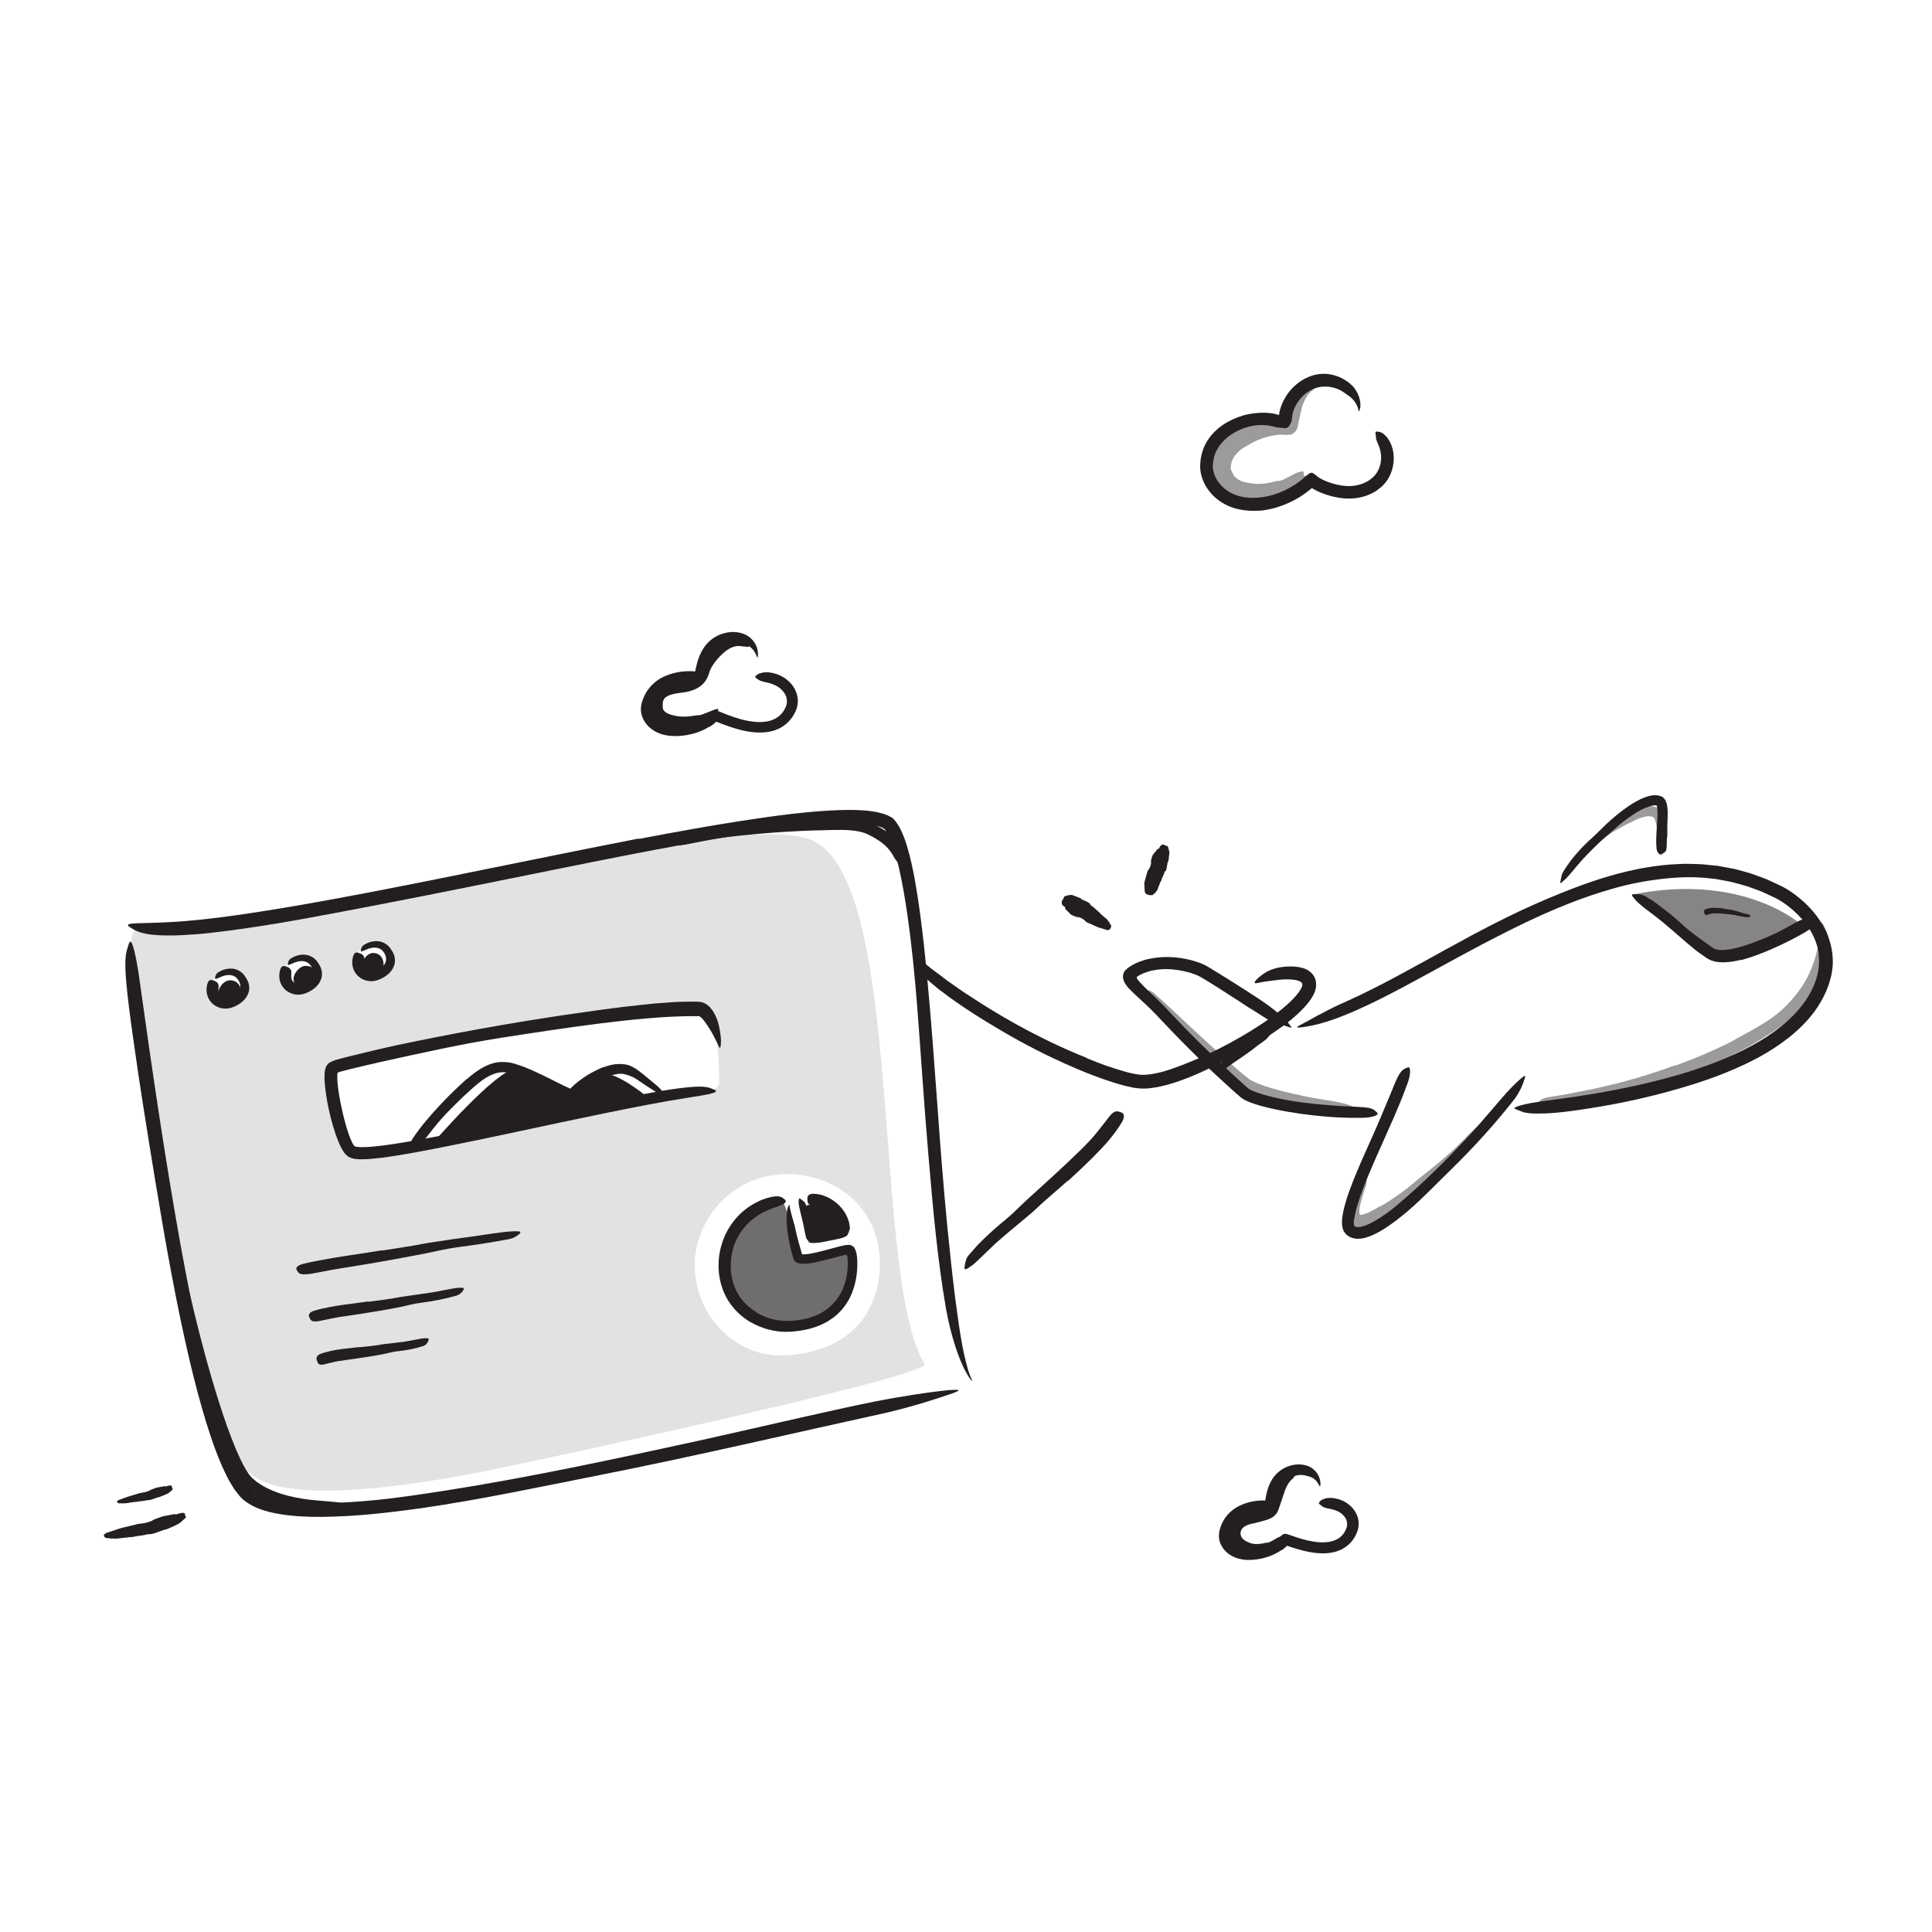 <?xml version="1.0" encoding="UTF-8"?><svg id="Layer_1" xmlns="http://www.w3.org/2000/svg" width="520" height="520" viewBox="0 0 520 520"><defs><style>.cls-1{fill:none;opacity:.45;}.cls-2,.cls-3,.cls-4,.cls-5{fill:#231f20;}.cls-3{opacity:.13;}.cls-4{opacity:.55;}.cls-5{opacity:.65;}</style></defs><path class="cls-3" d="m248.85,367.09c-14.5-23.54-4.95-131.02-30.68-141.08-10.63-4.16-44.7,1.87-44.7,1.87l-90.3,17.86-46.05,4.03s-3.09-.85-1.47,13.36,12.93,88.31,16.33,101.43c3.4,13.13,8.11,27.74,17.02,33.23,11.96,7.38,47.66,1.06,65.46-2.63,16-3.33,116.33-24.91,114.38-28.07Zm-182.9-99.68c-.76,1.13-5.92,3.73-7.44,2.01-1.51-1.73-1.45-3.75-1.45-3.75,0,0-1.01-1.75,2.22-3.25s5.06-.9,5.91,0c.85.9,1.52,3.86.76,4.99Zm29.45-8.62s.85-3.48,3.25-4.35,4.09-.58,5.5,1.25c1.41,1.84,1.46,3.67,1.02,4.8-.45,1.13-4.41,3.02-5.96,2.64-1.55-.38-4.25-3.09-3.81-4.34Zm-9.87,4.34c0,1.74-3.86,4.21-5.75,3.61-1.89-.6-3.23-2.46-3.41-4.7,0,0,.68-3,2.37-3.97,1.7-.97,2.78-1.27,4.99.72,2.21,1.98,1.81,2.6,1.8,4.34Zm78.62,26.59c-4.7.13-8.84,4.93-8.84,4.93,0,0-9.69-4.81-13.96-6-4.87-1.36-2.75.5-6.42,1.91-3.67,1.41-15.13,17.16-21.6,18.33-6.48,1.17-20.33,5.25-21.84-6.58-1.11-8.69-1.7-14.81-1.6-15.02l10.7-2.64s85.87-13.43,89.26-12.58,4.06,18.56,3.6,19.9c-1.34,3.88-19.98,3.88-19.98,3.88,0,0-4.61-6.27-9.32-6.13Zm48.1,75.04c-20.36,1.67-33.8-23.36-18.97-40.42,13.94-16.04,43.54-7.96,43.53,15.75,0,12.61-7.45,23.26-24.56,24.67Z"/><path class="cls-2" d="m53.44,366.86c-2.15-7.88-4.06-15.81-5.82-23.77-.64-2.91-1.32-5.8-1.91-8.72-2.05-10.28-3.83-20.61-5.28-30.99-.64-4.6-1.31-9.23-1.89-13.81-.38-2.94-.77-5.88-1.03-8.84l-.35-4.44c-.07-.74-.06-1.48-.06-2.23.01-.74-.04-1.48.03-2.23.25-1.87.05-1.6.54-.08.26.76.55,1.85.94,3.16.33,1.31.63,2.86.85,4.54.18,1.5.43,2.98.6,4.48.17,1.5.35,2.99.55,4.48.39,2.99.79,5.97,1.18,8.97.81,5.98,1.74,11.96,2.64,17.97,1.09,7.19,2.65,14.6,4.2,21.88,1.69,8,3.56,15.97,5.63,23.89,1.28,4.87,2.64,9.72,4.13,14.52,1.14,3.63,2.33,7.26,3.68,10.81.68,1.78,1.37,3.54,2.16,5.25.77,1.71,1.61,3.41,2.64,4.9.19.31.4.56.63.8l.33.37.4.34.8.68c.28.21.58.4.87.59,1.15.8,2.44,1.39,3.73,1.94,2.62,1.05,5.4,1.7,8.22,2.13.62.1,1.24.18,1.86.24.62.07,1.24.13,1.87.18,4.69.41,6.18.42,7.23.98.24.1.55.18.7.25.49.15-1.45,1.03-5.05,1.08-2.66.08-5.36-.14-8.07-.56-2.71-.45-5.45-1.11-8.09-2.26-.66-.3-1.32-.57-1.95-.95l-.96-.53c-.31-.19-.62-.41-.92-.62-.3-.22-.62-.41-.91-.65l-.86-.74c-.29-.24-.57-.49-.84-.82-.27-.31-.57-.64-.76-.95-1.71-2.51-2.81-5.07-3.91-7.66-3.14-7.71-5.51-15.62-7.75-23.56l.05-.03Z"/><path class="cls-2" d="m207.94,220.97c3.63-.26,7.26-.46,10.91-.58,1.33-.05,2.66-.17,4-.16,2.36.02,4.72.09,7.12.34,1.21.15,2.41.31,3.69.7.7.21,1.2.48,1.76.72.55.27,1.1.53,1.63.85,1.91,1.06,3.71,2.54,5,4.36.8,1.17,1.58,2.38,1.88,3.74.41,1.32.47,2.7.63,4.02.06.84.01.74-.43.14-.22-.29-.56-.71-1-1.18-.23-.25-.46-.5-.7-.76-.13-.13-.23-.28-.39-.41-.08-.16-.22-.29-.31-.45-.34-.55-.81-1.02-1.08-1.55-.29-.53-.59-1.03-.92-1.49-.66-.93-1.43-1.71-2.33-2.4-.91-.67-1.91-1.32-3.01-1.88-.54-.26-1.19-.6-1.6-.74-.49-.18-1.09-.33-1.7-.46-2.99-.6-6.38-.39-9.64-.32-3.6.07-7.23.23-10.85.47-2.23.15-4.46.31-6.68.52-3.37.32-6.76.64-10.09,1.1-2.59.37-5.09.92-7.62,1.43-.56.11-1.1.24-1.66.33-2.08.35-2.76.3-3.35-.26-.13-.13-.3-.25-.39-.38-.32-.45.46-1.08,1.97-1.57,4.49-1.48,9.33-2.28,14.2-3.03,3.62-.51,7.28-.85,10.94-1.19v.08Z"/><path class="cls-2" d="m346.46,396.46c.26-.28.59-.43.92-.47.35,0,.71.1,1.03.29.21.12.35.7.23.84-.23.28-.45.5-.63.78-.06.08-.67.52-1.16,1.27-.51.73-.91,1.72-1.09,2.24-.36,1.08-.7,2.1-1.05,3.14l-.42,1.24c-.07.21-.16.44-.26.69-.08.23-.24.52-.43.85-.26.27-.51.58-.77.81-.25.17-.52.35-.77.48l-.69.3c-.22.08-.42.14-.64.22-.83.26-1.59.44-2.3.63-.5.13-.97.23-1.44.33-1.6.33-2.87,1.06-3.05,2.17-.07.17-.1.39-.02.6.04.33-.04.65.58,1.3.61.63,1.68,1.01,1.86,1.08.47.23,1.13.31,1.81.33.67,0,1.36-.07,2.04-.23.2-.04.38-.15.59-.12.49.08.89-.17,1.29-.36.56-.28,1.1-.6,1.65-.93.27-.16.6-.26.91-.4.28-.12.42.25.37.35-.15.29.15.25.28.34.04.03.1.07.12.11.02.04-.6.9-1.44,1.66-.82.78-1.87,1.42-2.09,1.5-.03,0-.41.19-1,.4-.6.21-1.41.44-2.28.55-.43.06-.88.09-1.31.1-.22,0-.43,0-.63-.01-.22-.02-.45-.03-.65-.07-.8-.13-1.35-.34-1.54-.41-.4-.14-.75-.39-1.1-.64-.05-.08-1.45-.72-2.32-2.36-.44-.78-.54-1.93-.45-2.44.02-.3.04-.56.06-.75.04-.19.08-.32.09-.35.29-1.29,1.19-2.59,2.31-3.11.22-.11.41-.27.61-.38,1.73-1.06,3.48-1.31,5.03-1.67.77-.17,1.55-.42,1.99-.66.06-.04.14-.05.21-.07.05-.03.07-.03.12-.05.01-.04.04-.1.07-.15l.11-.26c.08-.17.15-.41.23-.61l.48-1.37c.33-.94.68-1.92,1.07-2.9.09-.23.45-.85.88-1.45.42-.61.95-1.17,1.13-1.41.11-.13.42-.34.74-.52.34-.17.65-.32.75-.44Z"/><g class="cls-1"><path class="cls-2" d="m351.36,102.27c.94-.9,2.25-.79,3.2.02.31.25.41,1.2.2,1.38-.44.35-.8.75-1.13,1.09-.1.1-1.09.72-1.83,1.85-.78,1.1-1.31,2.67-1.51,3.49-.2.8-.38,1.61-.55,2.44l-.24,1.21c-.09.46-.16.94-.29,1.36-.13.42-.34.77-.57,1.04-.13.12-.21.28-.4.34-.1.17-.28.18-.41.28-.34.35-1.2.23-1.87.28-.45-.08-.9-.07-1.29-.06h-.33s-.27.04-.27.04c-.36.03-.73.07-1.1.14-.74.11-1.49.29-2.22.5-1.47.42-2.89,1.01-4.16,1.74-.33.17-.62.36-.93.54-.32.17-.62.36-.91.55-1.03.63-1.94,1.44-2.55,2.41-.63.93-.94,1.94-.94,2.91-.04.32.03.64.19.91.18.21.48,1.44,1.61,2.17,1.04.81,2.83,1.06,3.23,1.11,1.97.43,4.44.22,6.61-.34.32-.08.62-.26.96-.23.81.08,1.45-.32,2.12-.65.94-.48,1.88-.96,2.85-1.45.48-.23,1.04-.34,1.58-.49.49-.13.61.5.5.65-.3.43.18.44.36.61.06.06.14.14.15.21.02.07-1.13,1.23-2.46,2.36-1.31,1.15-2.92,2.21-3.28,2.35-.04.02-.64.32-1.58.69-.94.38-2.24.78-3.55,1.05-.68.11-1.36.24-2.03.33-.68.05-1.34.1-1.93.12-.61-.03-1.14-.05-1.56-.07-.43-.04-.75-.11-.91-.13-.34-.05-.67-.13-1-.25-.32-.15-.65-.3-.97-.44-.04-.01-.21-.08-.49-.18-.27-.14-.64-.32-1.07-.54-.44-.21-.89-.6-1.39-.96-.46-.42-.97-.88-1.36-1.43-.87-1.07-1.35-2.39-1.6-3.4-.2-1.02-.26-1.75-.23-1.85.03-2.1.61-4.24,1.93-5.67.26-.27.45-.59.65-.91,1.87-2.61,4.54-4.3,7.21-5.41,1.38-.57,2.75-1.13,4.19-1.47.26-.07.53-.08.8-.11.34-.04.67-.07,1-.12.55-.09,1.09-.19,1.66-.23.28-.02.56-.06.85-.06h.2c.1,0,.25.08.32.02.03-.1.05-.21.08-.33l.3-1.27c.14-.58.3-1.15.48-1.74.12-.39.62-1.47,1.3-2.51.66-1.05,1.53-2.01,1.86-2.4.17-.23.71-.57,1.26-.84.55-.28,1.11-.49,1.29-.66Z"/></g><path class="cls-2" d="m199.87,171.83c.48.06.93.22,1.24.5.3.31.52.69.64,1.1.08.26-.29.73-.52.7-.46-.04-.86-.16-1.28-.13-.12,0-1.09-.3-2.16,0-1.08.23-2.19.99-2.7,1.43-1.01.84-1.95,1.82-2.76,2.91-.42.55-.77,1.13-1.06,1.71-.12.28-.26.57-.32.81l-.18.58c-.07.24-.16.48-.27.72-.41.96-1.12,1.87-1.96,2.5-.84.64-1.75,1.01-2.6,1.28-.76.24-1.5.37-2.2.46-2.37.26-4.63.7-5.15,2.02-.11.21-.22.47-.19.75,0,.11-.05.47-.04,1.03.06.48.06.78.4,1.13.32.33.81.69,1.36.86.25.11.49.18.7.23.2.05.35.1.43.12,1.68.46,3.65.41,5.54.1.27-.04.55-.14.82-.12.63.06,1.21-.15,1.77-.37.8-.27,1.57-.62,2.37-.94.38-.18.81-.27,1.23-.39.38-.11.41.31.31.41-.28.3.09.29.2.39.04.04.09.09.09.13,0,.03-.25.24-.65.57-.39.34-.97.72-1.56,1.1-.59.4-1.25.71-1.77.99-.54.25-.96.41-1.1.46-.03.01-.52.19-1.28.38-.75.21-1.77.42-2.85.52-.54.06-1.08.1-1.62.09-.53.02-1.04-.02-1.51-.07-.46-.02-.88-.12-1.2-.19-.33-.06-.57-.11-.69-.16-.52-.16-1.01-.38-1.49-.72-.05-.04-.53-.24-1.16-.79-.33-.22-.63-.66-.95-1.08-.16-.21-.25-.49-.38-.75-.12-.27-.23-.54-.26-.83-.05-.28-.09-.57-.12-.86-.01-.26,0-.46,0-.69,0-.44.06-.88.14-1.26.14-.77.41-1.32.44-1.39.38-.79.97-1.53,1.66-2.05.69-.52,1.44-.83,2.15-.97.28-.06.55-.15.82-.23,2.24-.65,4.35-.72,5.84-1.44.76-.36,1.21-.88,1.5-1.57.06-.12.14-.24.19-.38l.12-.28c.05-.15.1-.3.16-.44.51-1.5,1.29-2.62,2.17-3.72.88-1.08,1.88-2.06,3.01-2.95.25-.21,1.09-.71,2.02-1.06.93-.37,1.96-.53,2.36-.58.23-.02.72,0,1.19.12.47.14.91.26,1.11.27Z"/><path class="cls-2" d="m216.81,325.15s-.42-1.98,4.94,0c5.36,1.98,4.89,6.15,4.89,6.15l-7.96,2.06-1.87-8.21Z"/><path class="cls-5" d="m208.55,323.41s-10.8,3.15-12.78,12.61c-1.98,9.46,4.62,18.5,8.4,19.69,3.78,1.19,12.45,2.65,16.81-.59,4.36-3.24,7.5-6.4,7.94-10.35.44-3.95-.21-8.12-.21-8.12,0,0-12.44,3.8-13.47,2.51s-3.43-16.36-5.06-16.05l-1.64.31Z"/><g class="cls-1"><path class="cls-2" d="m328.4,283.74c2.54,2.25,5.08,4.6,7.7,6.6l.35.26.32.2c.19.14.47.25.72.36.49.25,1.04.44,1.58.66,1.94.76,4.04,1.34,6.15,1.88,2.12.52,4.26,1.01,6.42,1.46,1.92.4,3.86.7,5.79,1,1.24.17,2.48.42,3.71.7,1.23.29,2.46.62,3.59,1.33.7.43.6.38-.12.51-.36.06-.87.25-1.47.37-.3.06-.63.15-.96.17-.33.01-.68.02-1.03-.01-1.25-.15-2.54-.13-3.79-.37l-3.78-.6c-2.52-.43-5.06-.9-7.58-1.57-3.01-.84-6.22-1.34-9.34-2.68-.43-.22-.86-.38-1.29-.65-.21-.13-.44-.27-.63-.41l-.55-.4c-.73-.54-1.41-1.08-2.1-1.63-1.36-1.1-2.69-2.23-4-3.38-1.61-1.42-3.19-2.87-4.77-4.31-2.39-2.19-4.71-4.48-7.03-6.7-1.81-1.73-3.68-3.34-5.42-5.12-.38-.4-.77-.78-1.13-1.19-1.38-1.53-1.56-2.25-1.31-3,.06-.17.1-.37.18-.5.14-.23.42-.25.82-.1.4.15.92.45,1.45.96,3.28,2.87,6.56,6.03,9.93,9.18,2.51,2.33,5.03,4.67,7.63,6.93l-.05.06Z"/></g><path class="cls-2" d="m332.95,283.05c.82-.49,1.63-.98,2.43-1.5.29-.19.55-.42.85-.6,1.03-.67,2.12-1.26,3.14-1.94.46-.31.9-.61,1.36-.91.57-.39,1.16-.78,1.79-1.1.2-.1.23,0,.16.21-.07.21-.21.58-.47.9-.47.55-.93,1.1-1.43,1.62-.55.45-1.12.88-1.72,1.26-.72.46-1.37,1.09-2.07,1.6-.78.57-1.57,1.12-2.36,1.67l-1.47,1.01c-.75.51-1.49,1.02-2.23,1.52-.57.4-1.07.89-1.63,1.32-.12.09-.23.2-.36.29-.5.32-.75.25-1.08-.12-.08-.09-.16-.17-.23-.26-.22-.3-.17-.7.09-1.03.83-.9,1.77-1.73,2.82-2.44.8-.51,1.6-1.02,2.4-1.54l.03.04Z"/><path class="cls-2" d="m117,307.1s16.15-18.56,21.35-19.3c5.85-.84,16.96,6.85,16.96,6.85,0,0,3.43-5.18,7.06-5.62,3.63-.43,11.1,5.62,11.1,5.62l-56.47,12.45Z"/><path class="cls-2" d="m64.92,267.15c0,1.48-1.99,2.68-3.46,2.68s-2.68-1.2-2.68-2.68,1.59-3.3,3.07-3.3c2.28,0,3.07,1.82,3.07,3.3Z"/><path class="cls-2" d="m85.53,263.47c0,1.57-2.11,2.84-3.68,2.84s-2.84-1.27-2.84-2.84,1.69-3.5,3.26-3.5c2.42,0,3.26,1.94,3.26,3.5Z"/><path class="cls-2" d="m103.24,259.58c0,1.38-1.85,2.49-3.23,2.49s-2.49-1.12-2.49-2.49,1.48-3.08,2.86-3.08c2.12,0,2.86,1.7,2.86,3.08Z"/><g class="cls-1"><path class="cls-2" d="m443.91,219.67c-1,0-2.27.4-3.46.89-.44.19-.84.46-1.28.66-1.56.71-3.09,1.58-4.62,2.45-.68.39-1.29.89-1.93,1.33-.85.54-1.61,1.17-2.69,1.49-.42.12-.38-.13-.35-.51.03-.39.08-1.11.46-1.57.66-.82,1.32-1.69,2.21-2.25.85-.61,1.73-1.2,2.73-1.62,1.17-.53,2.23-1.33,3.42-1.92,1.31-.64,2.68-1.2,4.21-1.51.94-.17,1.99-.25,3.09.13.85.33,1.44.92,1.89,1.61.42.69.63,1.42.79,2.12.25,1.08.42,2.13.47,3.17,0,.23.05.46.03.69-.04.85-.27,1.1-.96,1.2-.16.02-.32.06-.48.06-.53.02-.93-.36-1.05-.95-.18-.87-.32-1.73-.47-2.53-.14-.78-.26-1.54-.49-2-.16-.36-.32-.54-.56-.71-.11-.09-.45-.2-.94-.16v-.07Z"/></g><g class="cls-1"><path class="cls-2" d="m450.99,286.78c4.68-1.67,9.27-3.6,13.73-5.79,1.64-.79,3.18-1.74,4.78-2.58,1.39-.78,2.81-1.52,4.15-2.37.67-.41,1.38-.82,2.03-1.24.63-.43,1.28-.84,1.88-1.33,2.46-1.86,4.65-4.13,6.52-6.64,1.66-2.22,2.98-4.72,3.88-7.3,1.27-3.31,1.76-6.76,2.15-10.36.25-1.15.23-1.02.74-.09.49.91,1.46,2.78,1.43,5.08.03.51-.03,1.01-.1,1.51l-.19,1.5c-.22.98-.36,1.99-.67,2.94-.25.98-.65,1.9-1.06,2.82-.37.93-.89,1.79-1.34,2.69-1.98,3.47-4.54,6.59-7.67,9.08-1.82,1.51-3.88,2.93-5.85,4.14-.98.65-2,1.25-3.01,1.85-1.01.61-2.03,1.19-3.07,1.73-4.54,2.41-9.23,4.52-14,6.4-2.94,1.14-5.91,2.2-8.91,3.17-4.53,1.51-9.18,2.68-13.8,3.75-3.58.85-7.12,1.67-10.76,2.19-.8.09-1.59.21-2.41.28-1.51.16-2.52.07-3.22-.06-.71-.15-1.11-.41-1.43-.83-.15-.19-.34-.38-.42-.58-.28-.65.92-1.24,3.03-1.53,1.57-.23,3.14-.54,4.73-.8.79-.16,1.59-.34,2.39-.48.8-.13,1.61-.28,2.41-.46,1.61-.33,3.23-.64,4.85-1.05,1.63-.35,3.24-.77,4.86-1.2,4.81-1.28,9.6-2.77,14.29-4.53l.04.08Z"/></g><g class="cls-1"><path class="cls-2" d="m371.63,324.66c2.45-1.43,4.86-3.11,7.19-4.89.85-.65,1.63-1.39,2.47-2.05,2.95-2.37,5.96-4.72,8.79-7.26,1.26-1.13,2.49-2.3,3.66-3.5,1.48-1.57,3.01-3.07,4.7-4.46.52-.44.52-.33.35.26-.18.59-.43,1.77-1.12,2.85-2.51,3.76-5.57,7.02-9.01,9.92-2.04,1.75-4.02,3.73-6.12,5.51-2.32,1.95-4.73,3.8-7.25,5.53-1.56,1.06-3.18,2.05-4.93,2.9-.67.32-1.36.61-2.11.84-.39.1-.75.23-1.19.27-.41.08-.86.08-1.37.04-1.01-.16-1.88-.66-2.49-1.44-.63-.78-.86-1.72-.93-2.54-.09-1.3.09-2.48.33-3.61.24-1.13.6-2.21,1.01-3.25.18-.46.35-.92.57-1.37.87-1.63,1.5-1.95,2.44-1.79.22.04.45.06.64.13.65.26.73,1.13.39,2.33-.56,1.75-1.18,3.5-1.53,5.15-.19.8-.28,1.59-.24,2.13.02.27.08.44.12.5.04.06.02.05.09.09,0,.02.09.03.04.03,0-.02,0-.02,0,0,0-.02.09.03.31-.03.38-.03.97-.24,1.53-.46,1.17-.48,2.41-1.18,3.6-1.94l.05.07Z"/></g><path class="cls-4" d="m440.18,240.61s18.73,15.47,21.98,16.41c3.26.94,22.64-8.17,22.64-8.17,0,0-15.25-13.86-44.63-8.24Z"/><path class="cls-2" d="m162.3,287.29c1.49-.55,3.18-1.02,5-.9.65.03,1.34.12,1.94.33,1.05.38,1.92.92,2.72,1.53.81.59,1.56,1.21,2.3,1.84.66.54,1.32,1.09,1.97,1.63.85.67,1.63,1.44,2.29,2.31.2.28.03.39-.34.38-.37-.02-.97-.11-1.5-.42-1.84-1.13-3.59-2.32-5.32-3.5-.51-.35-1.08-.64-1.66-.85-.56-.24-1.14-.43-1.64-.53-1.13-.26-2.42-.04-3.71.41-.79.29-1.6.64-2.4,1.04-1.23.59-2.39,1.22-3.51,2.01-.87.61-1.62,1.37-2.46,2.04-.19.15-.36.32-.56.45-.75.5-1.12.46-1.65-.12-.12-.13-.25-.26-.36-.4-.35-.49-.28-1.07.14-1.54,1.25-1.39,2.82-2.54,4.57-3.64.64-.4,1.36-.8,2.05-1.14.67-.33,1.37-.68,2.12-.99l.03.06Z"/><path class="cls-2" d="m468.61,258.33c-1.47.36-3,.64-4.66.68-.84-.01-1.7-.03-2.63-.28-.89-.2-1.98-.82-2.47-1.22-.89-.64-1.78-1.21-2.6-1.87-2.88-2.36-5.57-4.8-8.38-7.15-1.24-1.05-2.53-2.04-3.82-3-.84-.6-1.65-1.25-2.44-1.92-.39-.34-.8-.66-1.15-1.05-.35-.4-.7-.79-1.03-1.2-.37-.57-.21-.65.49-.66.35,0,.81.02,1.35.09.27.04.56.07.84.15.27.09.54.21.79.37l1.36.82.68.41.64.47c.85.63,1.69,1.26,2.53,1.91,1.67,1.29,3.29,2.65,4.86,4.12,1.87,1.74,4.05,3.23,6.1,4.75.56.41,1.13.82,1.69,1.2.13.08.29.2.4.26.1.05.2.1.29.16.23.08.45.18.73.22,1.07.24,2.43.09,3.74-.14,1.63-.3,3.29-.79,4.91-1.36,2.47-.88,4.94-1.87,7.33-3.01,1.86-.89,3.58-1.96,5.45-2.91.42-.21.8-.45,1.26-.59.83-.29,1.44-.4,1.91-.33.48.1.79.32,1.05.69.11.17.24.32.31.49.11.28,0,.56-.2.85-.21.29-.53.67-1.02.94-1.42.97-3.05,1.8-4.71,2.68-1.67.86-3.41,1.69-5.2,2.48-2.66,1.16-5.42,2.23-8.37,3.04l-.03-.08Z"/><path class="cls-2" d="m323.31,285.51c-2.38-2.32-4.74-4.67-7.05-7.06-1.16-1.19-2.31-2.4-3.45-3.62-1.14-1.23-2.21-2.36-3.4-3.51-1.71-1.68-3.52-3.19-5.36-5.06l-.45-.49c-.18-.24-.38-.48-.55-.72-.35-.49-.6-1.02-.72-1.56-.13-.53-.11-1.1.1-1.62.18-.53.63-.87,1.02-1.26l.94-.64.8-.45c.45-.25.91-.42,1.37-.63.93-.35,1.87-.64,2.81-.83,1.89-.4,3.8-.53,5.69-.46,1.89.07,3.76.36,5.58.84.91.24,1.81.54,2.69.88.96.39,1.78.89,2.54,1.34,3.28,1.98,6.49,4.01,9.66,6.04,4.05,2.62,8.21,5.21,11.47,8.94.9,1.3.78,1.08-.5.66-.7-.23-1.6-.52-2.62-.86-.54-.17-1.1-.4-1.69-.64-.3-.12-.59-.26-.91-.38-.28-.17-.57-.34-.86-.53l-3.09-1.95-1.55-.96-1.53-1.01c-2.04-1.34-4.09-2.66-6.15-3.97l-3.09-1.93c-1.01-.6-2.11-1.31-2.9-1.62-2.06-.83-4.31-1.33-6.6-1.54-1.69-.16-3.44-.08-5.11.26-.84.15-1.65.41-2.44.71-.73.29-1.69.81-1.74.89-.15.09-.33.24-.26.44.05.18.16.33.28.48l.39.47.54.6c.38.4.76.81,1.17,1.2l3.61,3.47c1.2,1.17,2.39,2.45,3.5,3.64,2.26,2.42,4.59,4.79,6.95,7.13,2.9,2.88,5.85,5.73,8.85,8.5,1.14,1.05,2.28,2.1,3.43,3.12l.87.76c.28.24.6.51.75.61l.96.46c.33.14.69.26,1.04.4,2.82,1.01,5.87,1.63,8.87,2.17,4.69.81,9.36,1.21,14.05,1.49,1.03.07,2.04.08,3.08.14,3.85.2,5.04.33,5.88,1.18.19.18.45.36.56.54.4.55-1.22,1.24-4.13,1.3-4.31.08-8.71-.17-13.15-.67-4.44-.51-8.91-1.21-13.42-2.37-.84-.22-1.68-.47-2.53-.75l-1.29-.47c-.45-.2-.9-.42-1.35-.63-.2-.09-.75-.49-.83-.57l-.53-.44-.97-.84-1.89-1.69c-2.49-2.26-4.94-4.56-7.37-6.87l.05-.06Z"/><path class="cls-2" d="m292.54,284.83c3.24,1.33,6.53,2.55,9.83,3.47.41.11.83.24,1.23.35l1.22.27c.84.22,1.55.26,2.3.37,1.46.06,3.12-.19,4.75-.57,2.39-.54,4.75-1.47,7.11-2.37,4.16-1.62,8.25-3.56,12.22-5.72,3.97-2.16,7.84-4.53,11.46-7.19,1.6-1.18,3.16-2.45,4.58-3.79.7-.68,1.38-1.38,1.95-2.11.59-.71,1.07-1.51,1.28-2.15.12-.33.07-.62-.09-.86-.08-.12-.2-.21-.31-.29-.07-.03-.11-.07-.2-.1-.09-.04-.2-.09-.31-.13-.93-.34-2.15-.42-3.35-.41-1.21.02-2.45.14-3.68.32-1.22.2-2.49.29-3.68.59-.75.16-1.09.19-1.16.03-.07-.16.16-.54.71-1.08.54-.54,1.4-1.21,2.51-1.89,1.13-.62,2.55-1.09,4.16-1.3,1.44-.16,2.91-.25,4.59.04.42.07.86.18,1.32.35.23.07.45.19.75.31.28.18.58.33.83.55,1.04.8,1.72,2.08,1.65,3.4-.02.32.05.67-.04.97-.07.32-.15.59-.22.85-.17.49-.37.87-.57,1.29l-.66,1.05-.7.92c-.95,1.16-1.95,2.19-2.99,3.13-2.07,1.9-4.3,3.48-6.56,5-2.27,1.51-4.6,2.9-6.98,4.2-5.71,3.06-11.6,6.35-17.94,8.58-1.74.61-3.52,1.15-5.37,1.54-1.84.38-3.79.7-5.82.47-.49-.07-1.02-.1-1.48-.2l-1.38-.31c-.93-.18-1.8-.47-2.69-.72-.89-.24-1.75-.54-2.62-.83-.86-.29-1.74-.57-2.58-.9-4.21-1.52-8.28-3.33-12.31-5.22-6.09-2.88-12.01-6.18-17.71-9.68-4.44-2.7-8.69-5.55-12.8-8.7-.87-.73-1.75-1.42-2.61-2.19-1.62-1.38-2.53-2.48-3.14-3.27-.59-.81-.82-1.38-.87-1.96-.02-.26-.09-.57-.05-.77.13-.67,1.7.18,4.02,2.11.84.73,1.81,1.36,2.7,2.05.93.66,1.77,1.42,2.74,2.05,1.89,1.31,3.75,2.68,5.74,3.91,3.89,2.58,7.95,5.02,12.09,7.34,6.18,3.41,12.58,6.52,19.15,9.13l-.03.09Z"/><path class="cls-2" d="m489.52,256.7c-.39-2.88-1.64-5.67-3.52-8.09-1.85-2.43-4.23-4.57-6.84-6.19l-.98-.56c-.34-.18-.73-.34-1.09-.52l-2.2-1.02c-.72-.37-1.49-.63-2.25-.91l-2.28-.83c-1.54-.47-3.11-.89-4.67-1.28l-2.39-.44c-.8-.15-1.59-.31-2.4-.37-4.7-.63-9.48-.43-14.21.14-4.17.51-8.33,1.32-12.41,2.5-4.09,1.15-8.13,2.51-12.1,4.1-7.97,3.12-15.67,6.98-23.31,10.98-6.78,3.56-13.49,7.35-20.23,10.95-4.32,2.32-8.7,4.58-13.21,6.59-4.51,1.99-9.17,3.83-14.09,4.61-3.06.47-2.67.17-.34-1.04,1.18-.55,2.76-1.6,4.73-2.54,1.93-1.07,4.22-2.2,6.76-3.3,8.97-4.04,17.61-8.96,26.38-13.78,8.75-4.84,17.67-9.57,27.04-13.56,5.6-2.37,11.4-4.66,17.44-6.4,6.03-1.74,12.32-2.97,18.64-3.19,1.73-.13,3.48,0,5.22.03.87,0,1.74.13,2.61.21l2.6.27,2.57.47c.86.17,1.72.29,2.56.54,1.68.48,3.39.84,5.01,1.5l2.46.9c.82.3,1.59.71,2.38,1.07l2.37,1.11,1.19.67,1.13.73c2.93,2.03,5.56,4.49,7.57,7.48,2.53,3.61,3.94,8.16,3.59,12.65-.42,4.49-2.36,8.6-4.89,12.09-3.95,5.29-9.33,9.16-14.92,12.26-5.65,3.05-11.61,5.37-17.63,7.28-9.37,2.94-18.77,5.09-28.36,6.56-2.11.33-4.18.64-6.32.89-3.97.47-6.61.49-8.46.44-.93-.04-1.66-.13-2.27-.25-.61-.15-1.1-.36-1.54-.55-.4-.18-.91-.33-1.14-.47-.77-.39,2.41-1.41,8.12-2.11,8.47-1.11,17.13-2.45,25.76-4.42,8.61-1.97,17.25-4.48,25.3-8.16,5.94-2.74,11.62-6.16,16.02-10.71,2.18-2.27,4.03-4.85,5.21-7.65,1.23-2.77,1.74-5.75,1.32-8.63l.09-.03Z"/><path class="cls-2" d="m364.45,327.96l-.07.77c.01.22,0,.47.01.66.03.15.04.39.08.42,0,.08.05.07.04.13.16.21.69.4,1.5.29.8-.12,1.74-.44,2.65-.88,1.83-.89,3.64-2.11,5.39-3.41,1.63-1.23,3.16-2.61,4.73-3.96,5.51-4.79,10.71-10.03,15.76-15.4,2.24-2.38,4.39-4.88,6.51-7.34,2.75-3.14,5.32-6.47,8.58-9.18,1.05-.81,1.03-.6.64.52-.33,1.17-1.13,3.16-2.55,5.12-5.26,6.74-11.03,13.09-17.23,19.15-3.73,3.6-7.41,7.54-11.48,11.02-2.24,1.9-4.55,3.74-7.14,5.29-1.3.77-2.67,1.48-4.25,1.94-.79.22-1.65.38-2.59.3-.95-.08-1.94-.43-2.73-1.18l-.04-.04c-.19-.29-.44-.54-.6-.84-.12-.31-.27-.63-.32-.91-.05-.28-.1-.57-.13-.84l-.02-.78c.04-1.01.18-1.96.38-2.87.4-1.83.96-3.56,1.56-5.26,1.85-5.16,4.16-10.08,6.34-14.99,1.7-3.81,3.25-7.6,4.84-11.39.34-.84.68-1.65,1.02-2.5.66-1.55,1.15-2.54,1.64-3.17.45-.65.91-.94,1.43-1.12.23-.09.47-.23.64-.26.53-.15.77,1.46-.03,3.85-2.48,7.03-5.85,14.01-8.93,21.09-1.15,2.63-2.27,5.26-3.27,7.91-.5,1.32-.97,2.65-1.37,3.98-.4,1.32-.75,2.65-.9,3.88h-.08Z"/><path class="cls-2" d="m442.97,217.37c-2.15.93-4.28,2.4-6.3,3.96-.74.57-1.41,1.22-2.13,1.83-2.54,2.13-4.99,4.4-7.32,6.81-1.03,1.07-2.03,2.18-2.97,3.31-.6.73-1.19,1.47-1.83,2.17-.32.35-.62.72-.97,1.04-.35.32-.71.65-1.07.97-.45.4-.48.29-.38-.26.07-.36.15-.75.22-1.14.05-.23.09-.5.19-.75.1-.24.22-.49.36-.73,2.07-3.38,4.7-6.33,7.65-8.99,1.77-1.58,3.43-3.41,5.27-5.01,2.03-1.75,4.14-3.43,6.53-4.79.74-.42,1.5-.81,2.32-1.12.81-.32,1.69-.57,2.65-.63.28-.03.58-.01.88.03.29,0,.59.13.97.23.69.24,1.16.89,1.4,1.53.22.59.3,1.14.36,1.67.1,1.07.06,2.08.02,3.08-.07,1.91-.13,3.78-.2,5.67,0,.4,0,.8-.01,1.21-.04.74-.07,1.2-.23,1.52-.19.32-.42.5-.76.69-.15.09-.29.21-.44.28-.24.12-.49.05-.77-.26-.26-.3-.54-.81-.56-1.42-.16-1.81-.05-3.53.06-5.25.11-1.7.27-3.44.19-4.94-.03-.46-.09-.89-.17-1.16-.06-.15-.02-.07-.03-.1,0,0,0-.01,0-.01.02,0,.03.01.04.01-.04,0-.06-.04-.11-.04-.1,0-.19-.02-.29-.04-.23.01-.47.01-.76.08-.56.11-1.17.31-1.79.6l-.03-.06Z"/><path class="cls-2" d="m287.44,317.76l-6.89,6.03c-.84.73-1.6,1.54-2.44,2.27-2.96,2.57-6.04,5-8.98,7.57-1.31,1.13-2.56,2.35-3.79,3.55l-2.4,2.29c-.42.37-.8.76-1.26,1.09-.46.32-.92.64-1.41.93-.67.3-.72.12-.64-.62.03-.38.14-.86.29-1.42.08-.27.16-.58.29-.86.15-.27.32-.53.53-.77l2.25-2.57c.78-.83,1.6-1.6,2.42-2.39,1.65-1.56,3.35-3.06,5.13-4.5,2.12-1.73,4.06-3.8,6.12-5.67l6.79-6.18c1.39-1.27,2.77-2.55,4.13-3.84,2.05-1.97,4.14-3.93,6.05-6.01,1.49-1.62,2.75-3.38,4.11-5.06.3-.37.56-.76.87-1.13,1.15-1.36,1.77-1.56,2.74-1.21.22.08.47.14.66.25.67.36.65,1.32-.02,2.5-1.04,1.7-2.24,3.34-3.55,4.92-1.34,1.55-2.77,3.06-4.24,4.52-2.17,2.19-4.46,4.28-6.71,6.39l-.07-.06Z"/><path class="cls-2" d="m171.92,225.8c9.02-1.71,18.07-3.36,27.16-4.79,4.55-.71,9.11-1.37,13.7-1.91,4.59-.54,9.21-.96,13.9-1.09,1.72-.02,3.43-.04,5.19.08,1.75.1,3.52.28,5.36.79.45.09.93.31,1.4.47.48.17.89.44,1.58.8.15.1.25.27.38.4l.33.37c.19.21.33.42.47.63.3.42.55.84.77,1.25.9,1.67,1.47,3.34,1.98,5,.88,2.94,1.51,5.87,2.05,8.81.54,2.94.99,5.88,1.39,8.82.8,5.88,1.42,11.76,1.97,17.64,1.1,11.76,1.95,23.53,2.81,35.29.74,10.43,1.57,20.92,2.56,31.24.67,6.63,1.34,13.26,2.18,19.86.92,6.58,1.66,13.23,3.54,19.52.64,1.93,1.1,2.69.97,2.7-.1,0-.78-.78-1.62-2.36-1.76-3.13-4.01-9.43-5.37-17.05-2.35-13.53-3.52-27.13-4.69-40.73-1.18-13.6-2.03-27.24-3.09-40.9-.64-8.17-1.48-16.49-2.67-24.78-.61-4.14-1.3-8.28-2.23-12.32-.47-2.02-.99-4.01-1.65-5.91-.32-.96-.7-1.86-1.11-2.72-.22-.4-.43-.84-.68-1.17-.12-.17-.23-.37-.36-.5-.14-.14-.11-.17-.22-.22l-.49-.26-.67-.25c-.45-.16-.97-.27-1.47-.4-1.04-.2-2.11-.34-3.22-.42-2.2-.16-4.47-.15-6.73-.05-4.54.18-9.1.67-13.66,1.23-9.11,1.15-18.21,2.71-27.28,4.35-11.17,2.04-22.32,4.25-33.46,6.5-16.87,3.42-33.83,6.86-50.63,10.09-13.06,2.49-25.87,5.02-38.97,6.71-2.89.37-5.72.71-8.65.95-5.45.42-9.09.39-11.64.11-1.27-.11-2.28-.35-3.1-.56-.82-.27-1.46-.54-2.01-.87-.5-.32-1.15-.65-1.41-.93-.82-.98,3.42-.59,11.18-1.03,5.76-.29,11.62-.99,17.53-1.81,5.91-.82,11.87-1.8,17.88-2.84,12-2.09,24.15-4.46,36.33-6.9,18.08-3.62,36.24-7.4,54.43-10.94l.04.09Z"/><path class="cls-2" d="m60.55,386.08c1.41,4.1,2.98,8.21,5.09,11.72.5.93,1.12,1.62,1.69,2.4.57.57,1.19,1.14,2.03,1.56,1.6.91,3.59,1.5,5.62,1.9,4.11.79,8.48.94,12.83.89,4.36-.07,8.75-.37,13.14-.79,6.4-.63,12.78-1.62,19.15-2.6,22.49-3.54,44.84-8.35,67.15-13.22,9.9-2.17,19.83-4.5,29.65-6.7,6.31-1.41,12.64-2.83,19-4.11,6.37-1.22,12.78-2.28,19.24-2.96,4.04-.3,3.53.06.26,1.18-3.28,1.12-9.27,3.09-16.49,4.81-25.71,5.64-51.4,11.69-77.54,16.87-15.63,3.08-31.86,6.58-48.06,8.91-8.9,1.24-17.87,2.27-26.96,2.33-2.27.01-4.55-.05-6.84-.24-2.29-.19-4.59-.49-6.88-1.05-2.28-.57-4.6-1.4-6.66-2.95-.53-.35-.98-.87-1.44-1.32l-1.12-1.44c-.4-.47-.66-.99-.98-1.49-.3-.51-.63-1-.9-1.51-2.65-5.06-4.45-10.34-6.1-15.64-1.62-5.31-3.01-10.67-4.3-16.04-3.84-16.3-6.72-32.85-9.41-49.2-2.07-12.72-4.12-25.19-5.86-37.82-.38-2.78-.79-5.5-1.13-8.31-1.27-10.42-1.24-13.8-.4-16.13.18-.53.35-1.22.54-1.54.6-1.05,1.75,3.12,2.76,10.7,3.15,22.49,6.57,46.2,10.8,69.84,1.59,8.77,3.29,17.54,5.23,26.25.98,4.35,2,8.69,3.15,12.98,1.13,4.3,2.37,8.56,3.81,12.71l-.08.05Z"/><path class="cls-2" d="m61.56,268.54c1.09-.27,2.12-.83,2.7-1.59.22-.28.3-.59.37-.89.31-.98-.38-2.8-1.71-3.37-.6-.28-1.34-.32-2.04-.2-.92.14-1.72.61-2.66.95-.29.11-.37-.03-.31-.39.05-.37.27-1.03.85-1.37,1-.61,2.18-1.03,3.49-.98,1.3.01,2.69.7,3.49,1.78.43.62.88,1.25,1.14,2.06.25.8.29,1.72.04,2.54-.57,1.83-2,2.93-3.39,3.64-.44.21-.89.39-1.35.54-.54.15-1.09.23-1.62.21-1.59-.05-3.16-.8-4.12-2.22-.75-1.1-1.01-2.55-.76-3.78.04-.28.1-.53.18-.8.35-.95.75-1.06,1.57-.78.19.07.38.13.56.22.6.31.92.88.85,1.39-.06.76-.06,1.4.06,1.74.11.33.16.5.48.79.23.2.6.38.98.47.19.04.38.07.56.07.18,0,.28,0,.6-.1l.03.06Z"/><path class="cls-2" d="m81.14,264.79c1.09-.27,2.12-.83,2.7-1.59.22-.28.3-.59.37-.89.31-.98-.38-2.8-1.71-3.37-.6-.28-1.34-.32-2.04-.2-.92.14-1.72.61-2.66.95-.29.11-.37-.03-.31-.39.05-.37.27-1.03.85-1.37,1-.61,2.18-1.03,3.49-.98,1.3.01,2.69.7,3.49,1.78.43.62.88,1.25,1.14,2.06.25.8.29,1.72.04,2.54-.57,1.83-2,2.93-3.39,3.64-.44.21-.89.39-1.35.54-.54.15-1.09.23-1.62.21-1.59-.05-3.16-.8-4.12-2.22-.75-1.1-1.01-2.55-.76-3.78.04-.28.1-.53.18-.8.35-.95.75-1.06,1.57-.78.19.07.38.13.56.22.6.31.92.88.85,1.39-.06.76-.06,1.4.06,1.74.11.33.16.5.48.79.23.2.6.38.98.47.19.04.38.07.56.07.18,0,.28,0,.6-.1l.03.06Z"/><path class="cls-2" d="m100.78,261.16c1.09-.27,2.12-.83,2.7-1.59.22-.28.3-.59.37-.89.31-.98-.38-2.8-1.71-3.37-.6-.28-1.34-.32-2.04-.2-.92.14-1.72.61-2.66.95-.29.11-.37-.03-.31-.39.05-.37.27-1.03.85-1.37,1-.61,2.18-1.03,3.49-.98,1.3.01,2.69.7,3.49,1.78.43.62.88,1.25,1.14,2.06.25.8.29,1.72.04,2.54-.57,1.83-2,2.93-3.39,3.64-.44.21-.89.39-1.35.54-.54.15-1.09.23-1.62.21-1.59-.05-3.16-.8-4.12-2.22-.75-1.1-1.01-2.55-.76-3.78.04-.28.1-.53.18-.8.35-.95.75-1.06,1.57-.78.19.07.38.13.56.22.6.31.92.88.85,1.39-.06.76-.06,1.4.06,1.74.11.33.16.5.48.79.23.2.6.38.98.47.19.04.38.07.56.07.18,0,.28,0,.6-.1l.03.06Z"/><path class="cls-2" d="m102.94,336.57c3.07-.46,6.14-.95,9.22-1.47,1.12-.19,2.23-.45,3.35-.62,3.97-.61,7.95-1.19,11.93-1.72,1.77-.26,3.54-.52,5.29-.77,2.25-.29,4.51-.69,6.81-.57.72.06.65.36.09.83-.55.5-1.59,1.1-2.86,1.31-4.52.83-9.04,1.55-13.65,2.14-2.76.34-5.57,1.06-8.37,1.61-3.07.61-6.16,1.18-9.25,1.75l-5.72,1.01c-2.9.47-5.81.94-8.68,1.41-1.12.17-2.23.38-3.33.61l-3.32.61c-.49.09-.97.19-1.46.24-1.85.16-2.46-.01-2.91-.76-.1-.17-.23-.34-.3-.51-.22-.58.49-1.15,1.79-1.49,1.94-.48,3.92-.86,5.94-1.22,2.02-.37,4.07-.71,6.14-1.02,3.07-.46,6.16-.92,9.25-1.44l.02.07Z"/><path class="cls-2" d="m99.14,350.37c2.13-.26,4.26-.55,6.39-.88.78-.12,1.54-.31,2.32-.42,2.75-.4,5.51-.8,8.26-1.19,1.22-.18,2.43-.45,3.64-.67,1.55-.27,3.09-.68,4.7-.61.51.04.49.34.15.82-.33.51-1,1.12-1.87,1.34-3.08.86-6.2,1.47-9.42,1.88-1.92.23-3.86.8-5.8,1.19-2.13.43-4.28.8-6.44,1.16l-3.98.64c-2.02.3-4.04.6-6.04.9-1.56.24-3.06.64-4.61.92-.34.07-.67.16-1.02.19-1.28.11-1.71-.08-2.04-.84-.07-.17-.17-.34-.22-.52-.16-.59.32-1.13,1.21-1.43,1.33-.44,2.7-.73,4.09-1,1.39-.27,2.81-.52,4.24-.7,2.12-.28,4.27-.54,6.41-.86l.02.07Z"/><path class="cls-2" d="m96.7,362.61c1.55-.15,3.1-.31,4.64-.51.56-.07,1.11-.22,1.68-.29,2-.23,4.01-.45,6.01-.72.89-.12,1.76-.33,2.64-.48,1.12-.2,2.23-.53,3.41-.4.37.06.38.36.15.82-.22.49-.67,1.07-1.29,1.25-2.21.72-4.47,1.16-6.81,1.39-1.4.13-2.8.57-4.21.85-1.55.3-3.11.55-4.68.79l-2.89.43c-1.46.22-2.94.38-4.39.63-1.13.18-2.22.52-3.34.76-.25.06-.48.14-.74.17-.93.08-1.25-.12-1.5-.88-.06-.17-.13-.35-.17-.52-.13-.59.21-1.13.85-1.4.95-.41,1.93-.65,2.93-.88,1-.22,2.02-.41,3.05-.52,1.54-.18,3.09-.36,4.63-.54l.02.07Z"/><path class="cls-2" d="m203.66,353.31c1.13.65,2.34,1.17,3.6,1.56,1.27.35,2.58.61,3.89.66,1.28.04,2.69-.05,4.04-.27,1.35-.2,2.68-.52,3.93-1,1.84-.68,3.47-1.76,4.82-3.09,1.78-1.71,3.01-3.98,3.66-6.46.33-1.24.51-2.53.57-3.82.02-.65.02-1.3-.03-1.93l-.07-.68c-.02-.14-.05-.28-.1-.42-.03-.12-.16-.12-.26-.11-.1,0-.21.02-.31.04l-.16.03-.26.06-.71.17-2.89.76c-1.4.36-2.81.73-4.26,1.01-.73.14-1.47.26-2.24.31-.39.02-.79.03-1.21,0-.51-.04-1.06-.19-1.52-.44l-.2-.15c0-.12-.08-.15-.11-.23-.08-.15-.17-.29-.25-.44l-.16-.51-.11-.36c-.6-2.09-1.02-4.2-1.34-6.34-.17-1.07-.25-2.16-.26-3.25,0-1.09.01-2.2.26-3.28.58-1.32.41-1.09.63.04.11.29.15.62.24,1,.1.39.21.81.33,1.26.13.47.28.96.43,1.48.08.26.13.53.24.81.06.28.12.56.18.85.28,1.36.62,2.71.99,4.05l.58,2,.27.97s0,0,0,0h0s0,0,0,.01h.07s.11.01.16.01c.11,0,.22,0,.35,0,.49-.01,1.03-.08,1.58-.17,1.11-.19,2.25-.46,3.4-.76l3.5-.94.9-.24,1.1-.26c.55-.14,1.1-.2,1.61-.19.5.01.89.31,1.27.58.46.62.69,1.48.82,2.36.08.63.11,1.11.12,1.67.05,2.82-.36,5.68-1.46,8.39-1.07,2.7-2.96,5.17-5.35,6.84-2.63,1.88-5.71,2.85-8.75,3.29-.76.13-1.53.17-2.29.25-.79.02-1.58.07-2.36,0-.79-.02-1.56-.17-2.34-.28-.76-.18-1.53-.32-2.27-.58-1.83-.58-3.6-1.4-5.18-2.51-1.58-1.11-2.98-2.48-4.12-4.04-3.46-4.81-4.05-11.21-2.22-16.63,1.4-4.24,4.32-7.97,8.23-10.25.88-.44,1.71-.98,2.66-1.29,3.49-1.25,4.75-.97,5.58-.27.19.17.44.33.55.51.2.31-.04.65-.6.98-.56.34-1.46.61-2.56,1.03-.84.24-1.62.65-2.41.98-.4.17-.75.42-1.13.62-.38.2-.75.42-1.09.68-1.44.93-2.67,2.13-3.71,3.47-1.03,1.34-1.85,2.86-2.41,4.49-.54,1.63-.8,3.36-.85,5.09-.07,2.56.54,5.17,1.72,7.4,1.16,2.26,3.09,4.1,5.33,5.42l-.03.07Z"/><path class="cls-2" d="m228.61,330.96c-.03.18-.07.36-.1.54-.03.18-.15.32-.23.48l-.07.12-.03.06h0s0,0,0,0c-.02,0,.13.08.07.04h0s0,.02,0,.02l-.02.02c-.04.07-.09.13-.15.19l-.17.18-.24.14c-.29.2-.71.32-1.07.46-.39.09-.81.24-1.16.28-.88.19-1.75.37-2.63.53-.64.12-1.27.3-1.93.38l-1.06.11c-.5.06-1,.04-1.51.02-.16.01-.28-.08-.41-.11l-.2-.07-.1-.03h0s0,0,0,0c-.02.03.18-.29.1-.15h0s0-.01,0-.01l-.02-.02-.03-.03c-.17-.18-.34-.39-.52-.62-.16-.24-.19-.62-.29-.91l-.16-.7-.47-2.36c-.19-.98-.49-1.93-.69-2.89-.14-.62-.3-1.23-.42-1.85-.14-.62-.18-1.26-.1-1.93.22-.45.12-.38.51-.13.21.12.42.31.7.54.13.11.28.24.39.38.1.14.19.3.26.47,1.04,2.37,1.68,4.85,2.13,7.39.04.23,0,.18.02.26,0,.05,0,.11.01.17,0,.06.02.12.04.18.05.02.11,0,.16.02l.23-.03c.09-.01.16-.02.4-.08l1.21-.27c.82-.18,1.65-.39,2.47-.61l1.17-.33c.18-.04.37-.08.58-.13.06-.02.14-.03.17-.07.03-.05.04-.11.05-.17.01-.12,0-.24,0-.37-.02-.13-.03-.24-.08-.4-.06-.22-.14-.43-.24-.65-.54-1.29-1.52-2.48-2.76-3.29-.97-.62-2.1-.93-3.22-1.17-.25-.06-.49-.09-.73-.17-.93-.2-1.13-.57-1.15-1.42,0-.2-.02-.39-.01-.58.04-.63.57-1.05,1.42-1.09,2.48-.02,5.1,1.12,7.14,3.15.74.76,1.42,1.63,1.91,2.62.25.49.47,1,.63,1.55.21.73.38,1.63.32,2.39h-.08Z"/><path class="cls-2" d="m125.62,290.47c1.2-1.03,2.48-2.07,3.95-2.93,1.46-.85,3.16-1.56,4.99-1.69,1.37-.05,2.68.06,3.81.41,4.05,1.2,7.54,3.05,11.09,4.84,1.56.8,3.17,1.52,4.75,2.24,2.02.95,4.09,1.7,6.05,2.78.57.52.52.36-.13.51-.33.08-.79.12-1.35.15-.55.03-1.19-.01-1.81-.22-2.24-.67-4.42-1.43-6.5-2.39-2.09-.93-4.17-1.87-6.2-2.9-1.22-.61-2.49-1.14-3.79-1.57-1.29-.44-2.62-.8-3.86-.99-2.61-.55-5.25.77-7.58,2.61-1.43,1.14-2.85,2.43-4.22,3.72-2.07,1.98-4.13,4-6.04,6.13-1.48,1.65-2.79,3.4-4.15,5.13-.3.38-.57.77-.88,1.15-1.13,1.4-1.71,1.66-2.51,1.5-.18-.04-.38-.06-.54-.12-.53-.22-.41-1.09.28-2.25,2.2-3.33,4.93-6.49,7.82-9.55,2.15-2.27,4.4-4.46,6.76-6.58l.05.05Z"/><path class="cls-2" d="m102.86,311.59c-1.52.19-3.05.36-4.66.42-.81.03-1.62.04-2.59-.08l-.4-.07c-.17-.03-.34-.06-.5-.13-.33-.11-.66-.24-.96-.42-.29-.18-.56-.42-.78-.69l-.34-.39-.22-.32c-1.01-1.63-1.51-3.06-2.05-4.56-.51-1.48-.94-2.97-1.33-4.46-.75-3-1.33-6-1.61-9.17-.06-.81-.11-1.59-.07-2.51.06-1.28.36-2.75,1.55-3.32.29-.15.58-.28.88-.4.28-.11.66-.25.82-.28l1.11-.3c.74-.2,1.49-.4,2.22-.57,4.29-1.06,8.55-2.09,12.83-3.02,15.13-3.19,30.34-5.94,45.63-8.21,6.79-.96,13.62-1.99,20.42-2.66l3.28-.35,3.3-.24c1.1-.07,2.2-.17,3.31-.22l3.34-.04c.56,0,1.11,0,1.67,0,.16,0,.23-.01.46.02.21.03.43.07.64.11.42.08.78.29,1.15.46,1.34.86,2.02,2.01,2.57,3.09.55,1.09.87,2.23,1.09,3.35.21,1.13.4,2.25.43,3.38.01,1.42-.16,2.04-.31,2-.18-.03-.4-.69-.93-1.76-.54-1.05-1.24-2.56-2.31-4.09-.52-.75-1.03-1.57-1.62-2.13-.14-.13-.28-.28-.42-.35-.07-.04-.13-.11-.19-.13-.06-.02-.11-.03-.15-.06-.05-.04-.08-.02-.11-.02-.03.01-.05-.03-.07,0-.02.02-.02.03-.03.02.02,0-.06,0-.14,0h-.23c-8.61-.04-17.46.92-26.24,1.99-8.8,1.11-17.61,2.45-26.47,3.84-10.59,1.68-21.49,4.09-32.19,6.47-2.94.67-5.87,1.34-8.78,2.06l-2.14.57-.26.07-.12.03-.2.07c-.14.02-.26.12-.29.26-.05.13-.06.27-.07.41-.01.21-.02.62,0,.95.02.69.07,1.41.16,2.13.33,2.89.96,5.82,1.66,8.69.37,1.43.77,2.86,1.25,4.23.24.69.51,1.35.8,1.97.14.31.31.61.46.85.09.15.14.22.19.27.05.06.12.13.19.17.22.17,1.23.25,2.06.24.88,0,1.78-.07,2.68-.14,1.81-.16,3.64-.4,5.47-.67,3.66-.54,7.31-1.21,10.95-1.9,11.04-2.12,22.12-4.45,33.07-6.73,8.51-1.77,16.84-3.65,25.33-5.17,1.87-.33,3.7-.67,5.6-.95,7.05-1.01,9.39-.89,10.95-.18.36.16.82.32,1.03.49.68.58-2.13,1.13-7.2,1.9-7.52,1.16-15.23,2.71-23.05,4.3-7.82,1.6-15.74,3.31-23.69,5-5.9,1.26-11.83,2.51-17.78,3.7-5.96,1.18-11.91,2.35-18.03,3.21l-.03-.08Z"/><path class="cls-2" d="m338.88,137.43c-3.6.28-7.51-.36-10.71-2.65-1.57-1.12-2.88-2.58-3.81-4.29-.94-1.69-1.47-3.73-1.31-5.71.13-2.78,1.2-5.55,2.98-7.62,1.32-1.56,2.92-2.82,4.66-3.73,1.74-.92,3.57-1.63,5.48-1.98,1.91-.36,3.86-.48,5.82-.26l.73.13c.21.04.58.1.55.11.18.03.35.11.54.17l.28.09c.1.02.2-.05.2-.15.02-.18.02-.37.07-.56l.04-.2s.01-.08.01-.06l.07-.26c.09-.34.17-.69.3-1.01.23-.67.51-1.31.84-1.92,1.94-3.61,5.51-6.44,9.73-6.88,2.7-.24,5.37.61,7.48,2.18.27.18.52.41.76.63.25.21.48.45.7.7.43.51.79,1.08,1.08,1.67.59,1.19.89,2.52.76,3.8-.37,1.58-.37,1.26-.69.04-.26-.59-.57-1.4-1.26-2.11-.14-.19-.34-.35-.53-.52-.18-.18-.38-.34-.61-.49-.21-.16-.41-.33-.68-.44-.2-.18-.42-.34-.65-.49-1.26-.91-2.83-1.42-4.31-1.55-.75,0-1.47-.04-2.16.09-.71.14-1.43.34-2.1.68-1.35.65-2.58,1.67-3.51,2.92-.46.62-.88,1.29-1.18,2-.17.35-.28.72-.4,1.08l-.15.55c-.07.32-.07.5-.11.74l-.08.68c-.04.23-.06.51-.12.7l-.26.48c-.19.31-.28.68-.57.89-.15.13-.34.24-.51.31-.09.03-.14.07-.25.06l-.31-.03-1.22-.11-.6-.06-.3-.03-.35-.11c-.12-.03-.22-.08-.36-.1l-.32-.06-.33-.07c-.43-.12-.89-.16-1.35-.21-5.14-.56-11.11,2.27-13.43,6.83-.68,1.23-.91,2.65-1,4.02-.02,1.32.41,2.67,1.14,3.87,1.47,2.45,4.1,4.08,7.05,4.58,3.64.65,7.59-.13,11.07-1.74,1.02-.48,2.01-1.04,2.95-1.66.47-.31.93-.64,1.38-.99.23-.17.44-.35.66-.53.09-.07.28-.24.43-.38l.48-.44c.25-.23.51-.35.76-.53.24-.19.53-.3.85-.23.15.03.26.1.34.18l.35.24c.28.19.55.4.8.66l.34.22c.08.06.19.11.28.16.19.1.37.21.57.31.4.19.79.39,1.21.54,1.64.66,3.39,1.1,5.12,1.22,2.2.16,4.37-.32,6.1-1.41.46-.23.81-.63,1.22-.93.37-.33.68-.69.95-1.1.55-.8.92-1.73,1.11-2.7.17-.85.17-1.7.08-2.55-.23-1.56-.7-2.45-.98-3.13-.13-.35-.26-.62-.32-.91-.03-.32-.05-.61-.07-.89-.01-.26-.1-.55-.1-.75,0-.33.36-.36,1.23-.14.43.1.9.4,1.36.85.47.45.95,1.06,1.33,1.82,1.17,2.28,1.29,4.99.56,7.49-.38,1.25-.97,2.47-1.86,3.54-.45.53-.95,1.04-1.47,1.41l-.78.61c-.27.2-.57.34-.86.51-2.33,1.33-5.05,1.79-7.56,1.64-2.53-.17-4.93-.8-7.21-1.82-.41-.18-.82-.38-1.23-.62-.19-.1-.44-.24-.6-.35-.02-.02,0,0-.01-.01,0,0,0,0,0,0h0s-.02.02.02-.02l-.18.15c-.26.22-.52.44-.8.65-.54.43-1.1.82-1.67,1.21-1.14.76-2.35,1.42-3.6,1.99-2.5,1.13-5.17,1.89-7.96,2.14l-.02-.09Z"/><path class="cls-2" d="m190.95,195.57c-2.57,1.61-5.44,2.37-8.35,2.53-1.45.05-2.93-.01-4.48-.48-1.49-.48-2.92-1.29-4.01-2.57-.79-.92-1.39-2.12-1.56-3.39-.17-1.25.11-2.58.53-3.53.98-2.75,3.28-5.06,5.89-6.14,1.3-.57,2.65-.94,4.01-1.15.68-.09,1.36-.16,2.04-.19h1.02c.44,0,.42,0,.59.02.09.01.18.02.27.04l.14.02c.05,0,.06-.06.08-.1.05-.17.08-.35.12-.53l.1-.46.15-.66c.11-.44.23-.88.37-1.31.5-1.54,1.23-3.07,2.36-4.34,1.11-1.29,2.61-2.23,4.17-2.75,1-.31,2.08-.52,3.18-.48,1.09.04,2.18.28,3.17.76.99.49,1.83,1.28,2.41,2.2.58.93.85,2,.87,3.02-.07,1.28-.19,1.05-.54.09-.23-.46-.54-1.11-1.13-1.65-.56-.55-1.31-.96-2.13-1.22-1.2-.51-2.63-.64-3.87-.29-1.37.42-2.62.92-3.56,1.86-.96.9-1.64,2.16-2.11,3.58-.12.35-.22.73-.31,1.1l-.13.58-.06.3-.1.56c-.13.79-.3,1.62-.73,2.07-.1.12-.21.25-.39.29-.08.14-.26.13-.39.2-.23.15-.7.07-1.06.09-.24-.04-.47-.07-.7-.09-.12-.01-.23-.02-.34-.02l-.27-.02c-.22-.02-.45-.02-.68-.03-.45-.02-.91,0-1.37.01-2.15.11-4.34.78-5.96,2.1-.81.65-1.5,1.45-1.97,2.39-.28.44-.45.95-.63,1.45-.21.51-.25.93-.3,1.39-.02.97.34,1.9,1.09,2.65.73.75,1.77,1.32,2.87,1.6,1.07.28,2.38.32,3.59.24,1.23-.09,2.47-.33,3.65-.72.86-.28,1.7-.64,2.47-1.09.39-.22.77-.46,1.12-.73.17-.14.36-.26.52-.41l.27-.24c.15-.14.27-.26.4-.4.38-.23.7-.71,1.19-.56.46.06.94.27,1.4.45l1.85.74c2.27.88,4.61,1.6,6.97,1.88,2.33.29,4.78.08,6.58-1.17.7-.48,1.27-1.1,1.72-1.82.22-.35.42-.75.57-1.13l.17-.54c.06-.18.05-.37.08-.55.05-.74-.12-1.47-.47-2.14-.37-.67-.91-1.25-1.53-1.74-.55-.43-1.18-.72-1.83-.99-1.22-.48-2.09-.52-2.7-.73-.62-.14-1.02-.37-1.4-.66-.17-.14-.4-.25-.52-.38-.21-.21-.03-.47.54-.85.28-.22.68-.34,1.18-.45.25-.07.52-.11.81-.12.29,0,.62-.06.95-.01,1.97.21,3.97.98,5.53,2.48.79.73,1.46,1.65,1.89,2.75.44,1.08.63,2.36.39,3.58l-.08.46-.14.44c-.1.28-.2.6-.32.85-.22.48-.49.95-.79,1.41-.61.91-1.41,1.75-2.34,2.41-1.88,1.33-4.13,1.8-6.16,1.83-2.6.04-5.01-.51-7.29-1.21-1.14-.36-2.26-.75-3.35-1.17l-1.33-.52s-.04-.03-.06,0h-.01c.06-.05-.07.07-.15.14-.17.16-.35.32-.53.45-.36.29-.73.56-1.12.8l-.04-.05Z"/><path class="cls-2" d="m344.92,417.19c-2.24,1.55-4.78,2.35-7.37,2.61-1.3.11-2.62.11-4.05-.25-1.37-.37-2.7-1.04-3.76-2.16-.77-.81-1.37-1.88-1.58-3.05-.21-1.14-.01-2.38.33-3.24.75-2.48,2.7-4.64,4.95-5.73,1.12-.57,2.29-.96,3.47-1.2.59-.12,1.18-.21,1.78-.27.3-.04.6-.04.89-.06.19-.01.23,0,.28,0h.17c.09.02.17.02.25.03.08,0,.19.07.24,0,.06-.15.07-.32.1-.48l.15-.82c.08-.41.17-.82.28-1.23.38-1.39.97-2.79,1.93-3.98.94-1.2,2.24-2.11,3.62-2.66.88-.31,1.84-.55,2.83-.56.98-.01,1.97.16,2.88.55.91.4,1.69,1.1,2.24,1.91.55.82.82,1.77.86,2.68-.03,1.14-.17.93-.56.12-.25-.39-.58-.93-1.14-1.33-.54-.42-1.23-.68-1.93-.82-1.03-.34-2.23-.37-3.24,0-.29.11-.57.21-.83.35-.27.11-.53.23-.77.37-.49.28-.91.62-1.29,1.02-.74.8-1.28,1.89-1.61,3.15-.08.31-.16.64-.22.97l-.04.26-.05.36-.14,1.07c-.11.71-.35,1.28-.75,1.66-.23.21-.46.25-.7.38l-.99.09-1.14-.06h-.6c-.37,0-.73.01-1.1.04-1.85.15-3.71.82-5.02,2.01-.66.59-1.21,1.29-1.57,2.1-.22.39-.34.83-.47,1.26-.16.45-.17.78-.2,1.16.02.79.34,1.52.99,2.12.63.6,1.54,1.04,2.48,1.23.91.2,2.05.18,3.09.06,1.06-.12,2.12-.38,3.13-.77.72-.27,1.41-.61,2.05-1.01.33-.19.63-.42.92-.65.31-.26.49-.39.99-.95l.49-.4.24-.2h.02s0-.02,0-.02h0s-.03-.1.03.09h0s0,0,0,0h.04s.05-.03.07-.04l.15-.03.3-.04.32.07c.21.05.44.13.64.19l1.84.64c2.03.67,4.1,1.21,6.16,1.36,2.04.14,4.15-.13,5.62-1.29.58-.43,1.04-1,1.38-1.64.19-.3.31-.67.44-.99.08-.31.16-.62.15-.92,0-.61-.18-1.2-.5-1.74-.34-.54-.83-.99-1.37-1.37-.48-.34-1.04-.54-1.59-.74-1.05-.34-1.78-.36-2.31-.55-.53-.12-.89-.36-1.25-.67-.16-.14-.38-.26-.5-.39-.2-.22-.07-.49.42-.9.24-.23.59-.37,1.03-.51.44-.16.98-.22,1.58-.23,1.79.08,3.64.67,5.14,1.96.75.63,1.42,1.44,1.87,2.43.46.97.7,2.15.53,3.3-.02.29-.07.57-.16.84-.08.26-.16.57-.26.8-.2.44-.39.89-.66,1.32-.5.86-1.2,1.67-2.03,2.3-.82.64-1.75,1.12-2.69,1.43-.94.3-1.89.46-2.81.52-2.36.15-4.55-.25-6.62-.78-1.04-.28-2.06-.58-3.04-.91l-.73-.25c-.15-.05-.16-.06-.17-.06-.02-.02-.04-.02-.05,0-.03.02.03-.03-.08.07-.14.14-.29.28-.44.4-.29.26-.6.5-.92.72l-.05-.06Z"/><path class="cls-2" d="m463.56,244.51c.65.09,1.3.2,1.95.32.24.04.47.05.71.1.83.17,1.63.41,2.43.68.35.11.71.2,1.07.29.46.11.92.22,1.34.44.27.13-.26.6-.78.55-.93-.13-1.85-.24-2.76-.48-.54-.16-1.13-.19-1.7-.26-.63-.09-1.25-.17-1.89-.22-.39-.04-.78-.07-1.17-.08-.59-.02-1.19-.05-1.77,0-.46.05-.89.19-1.33.31-.1.02-.19.07-.29.09-.36.08-.49-.02-.62-.45-.03-.1-.07-.19-.09-.29-.08-.33.04-.63.32-.75.81-.36,1.7-.43,2.6-.42.67,0,1.33.07,1.99.13v.04Z"/><path class="cls-2" d="m298.87,248.82c.27.04.26.39.1.89-.05.16-.34.53-.44.55-.19.03-.38.07-.55.07-.1,0-1.36-.46-1.83-.55-.44-.11-.83-.28-1.21-.46-.78-.38-1.57-.71-2.36-1.05-.17-.08-.32-.2-.45-.35-.45-.5-1.02-.81-1.64-1.03-.1-.04-.19-.1-.35-.04-.26.1-1.86-.6-2.02-.78-.39-.47-.84-.83-1.25-1.27-.06-.07-.16-.06-.15-.25.02-.44-.16-.46-.31-.57-.19-.16-.4-.29-.55-.56-.08-.11-.06-.44-.09-.66-.02-.21.22-.59.28-.64.17-.1.19-.36.26-.54.03-.06.06-.15.09-.2.14-.29,1.91-.59,2.06-.51.07-.05,2.07.79,2.31.86.13.03.2.18.28.3.05.04,1.66.72,1.71.77.28.23.65.32.78.79.03.09.1.12.16.15.53.31.99.75,1.43,1.19.23.22.49.39.74.59.04.04.07.11.1.16.04.06.08.14.13.18.59.45,1.09,1.03,1.71,1.43.14.09.6.84.77.94.09.06.15.58.26.59Z"/><path class="cls-2" d="m310.42,240.65c.11.27-.31.33-1.01.28-.22-.02-.85-.22-.92-.31-.14-.18-.28-.35-.36-.51-.05-.1-.07-1.4-.12-1.85-.04-.44,0-.85.13-1.23l.67-2.38c.05-.18.14-.34.26-.49.41-.53.61-1.12.73-1.74.02-.1.07-.2-.01-.33-.14-.22.36-1.85.51-2.03.37-.45.75-.91,1.11-1.37.05-.07.04-.16.2-.18.36-.06.37-.23.45-.38.11-.21.24-.42.42-.61.09-.09.29-.15.46-.21.15-.06.57.13.61.18.11.14.34.13.52.18.06.02.14.04.19.06.1.04.52,1.59.49,1.74,0,.02-.06.52-.12,1.06-.04.54-.15,1.08-.15,1.2,0,.12-.12.21-.2.31-.04.05-.26,1.63-.28,1.69-.14.3-.12.65-.5.87-.08.04-.08.11-.09.18-.13.55-.41,1.05-.65,1.56-.12.26-.17.55-.26.82-.02.05-.07.08-.11.13-.04.05-.1.1-.12.17-.18.66-.52,1.26-.67,1.93-.03.15-.62.75-.64.93-.02.1-.58.27-.53.38Z"/><path class="cls-2" d="m29.05,413.97c-.34.15-.67-.04-.99-.4-.1-.11-.14-.5-.04-.57.18-.14.37-.28.56-.39.12-.06,2.02-.64,2.65-.89.62-.23,1.24-.4,1.86-.56,1.27-.33,2.54-.58,3.79-.92.28-.07.56-.11.85-.14.99-.07,1.95-.32,2.87-.66.15-.06.32-.09.44-.23.21-.21,2.71-1.09,3.05-1.15.86-.13,1.7-.33,2.56-.48.12-.02.23-.11.38-.04.34.15.57.01.83-.07.36-.11.71-.23,1.09-.29.19-.03.42.03.63.07.2.03.28.43.24.49-.1.18.1.3.18.44.03.05.06.11.08.16.03.1-1.7,1.65-1.93,1.74-.03.01-.77.38-1.55.77-.79.34-1.62.7-1.8.77-.18.08-.38.08-.58.1-.08.03-2.53.95-2.64.96-.53.11-1.03.33-1.61.24-.11-.02-.22.02-.32.05-.89.24-1.81.35-2.73.47-.47.06-.92.17-1.38.26-.08.01-.17,0-.26,0-.11,0-.22-.01-.32,0-1.09.22-2.21.2-3.29.41-.25.04-1.49-.05-1.77,0-.16.03-.73-.2-.87-.14Z"/><path class="cls-2" d="m32.27,404.6c-.23.11-.45,0-.68-.22-.07-.07-.11-.31-.05-.36.12-.1.24-.19.37-.27.08-.04,1.35-.48,1.78-.66.41-.17.83-.29,1.26-.41.86-.24,1.7-.5,2.54-.77.19-.06.38-.1.57-.12.67-.08,1.32-.24,1.94-.49.1-.04.22-.06.3-.16.14-.16,1.84-.75,2.07-.79.59-.07,1.16-.2,1.74-.31.08-.02.15-.08.26-.02.24.13.39.03.57-.03.24-.07.48-.15.74-.18.13-.02.29.05.44.09.14.04.21.36.19.41-.07.14.08.24.14.37.02.04.05.09.06.13.03.09-1.16,1.13-1.32,1.17-.02,0-.53.23-1.07.46-.53.22-1.09.45-1.22.5-.12.06-.26.05-.39.06-.06.01-1.7.63-1.78.63-.36.07-.69.22-1.09.15-.08-.01-.15.01-.22.03-.6.17-1.23.21-1.84.28-.32.04-.62.11-.93.16-.06,0-.12,0-.17,0-.07,0-.15,0-.22,0-.73.13-1.48.18-2.2.34-.17.03-1,.02-1.19.06-.11.02-.5-.1-.59-.06Z"/></svg>